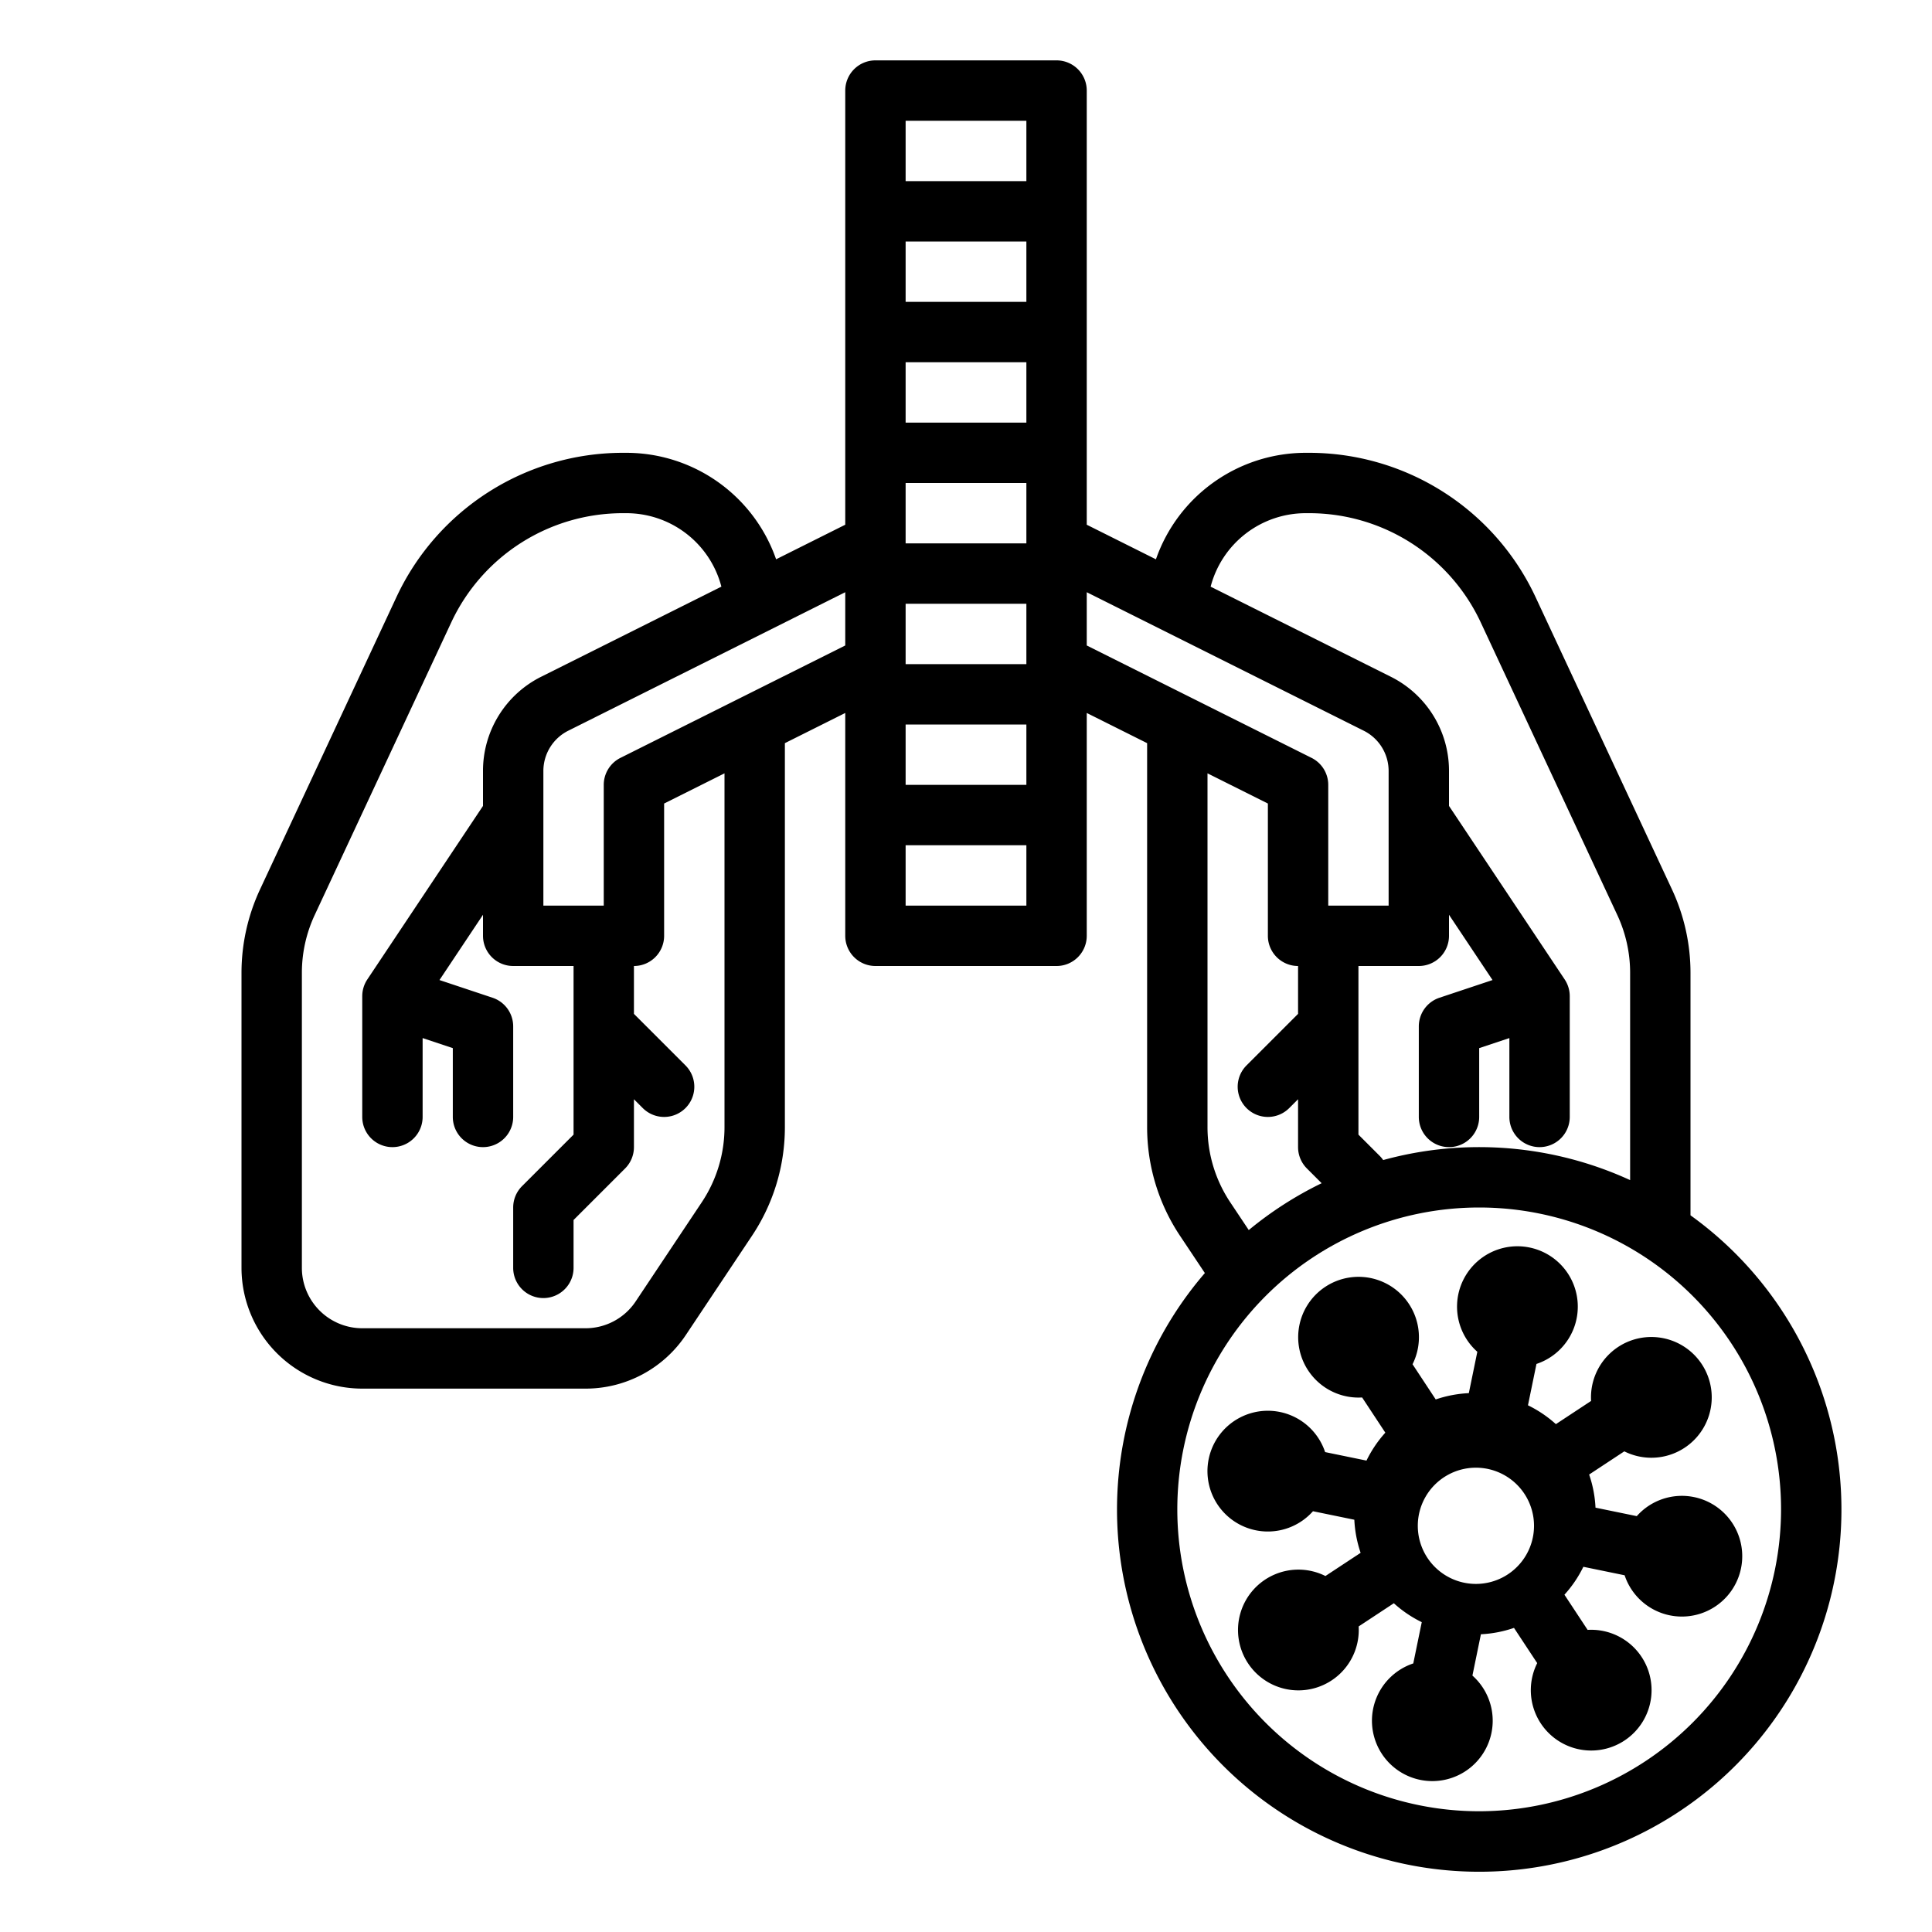 <?xml version="1.0"?>
<svg xmlns="http://www.w3.org/2000/svg" viewBox="0 0 512 512" width="512" height="512"><g id="outline"><path d="M448,322.073V257.762a52.358,52.358,0,0,0-4.878-21.991L406.87,158.09A66.236,66.236,0,0,0,347.062,120H346a42.064,42.064,0,0,0-39.667,28.222L288,139.056V24a8,8,0,0,0-8-8H232a8,8,0,0,0-8,8V139.056l-18.324,9.162A42.048,42.048,0,0,0,166,120h-1.062a66.236,66.236,0,0,0-59.808,38.09L68.878,235.771A52.358,52.358,0,0,0,64,257.762V336a32.036,32.036,0,0,0,32,32h59.156a31.935,31.935,0,0,0,26.625-14.25l17.486-26.228A51.842,51.842,0,0,0,208,298.678V196.944l16-8V248a8,8,0,0,0,8,8h48a8,8,0,0,0,8-8V188.944l16,8V298.678a51.842,51.842,0,0,0,8.733,28.844l6.568,9.851a95.99,95.99,0,1,0,128.7-15.3ZM192,298.678a35.888,35.888,0,0,1-6.046,19.969l-17.485,26.228A15.97,15.97,0,0,1,155.156,352H96a16.019,16.019,0,0,1-16-16V257.762a36.252,36.252,0,0,1,3.377-15.225l36.252-77.682A50.178,50.178,0,0,1,164.938,136H166a26.027,26.027,0,0,1,25.174,19.468l-47.7,23.848A27.854,27.854,0,0,0,128,204.36v9.218L97.344,259.562A8,8,0,0,0,96,264v32a8,8,0,0,0,16,0V275.1l8,2.667V296a8,8,0,0,0,16,0V272a8,8,0,0,0-5.47-7.59l-14.064-4.688L128,242.422V248a8,8,0,0,0,8,8h16v44.687l-13.657,13.656A8,8,0,0,0,136,320v16a8,8,0,0,0,16,0V323.313l13.657-13.656A8,8,0,0,0,168,304V291.314l2.343,2.343a8,8,0,1,0,11.314-11.314L168,268.686V256a8,8,0,0,0,8-8V212.944l16-8Zm32-127.622-59.578,29.789A8,8,0,0,0,160,208v32H144V204.36a11.936,11.936,0,0,1,6.633-10.733L224,156.944ZM272,240H240V224h32Zm0-32H240V192h32Zm0-32H240V160h32Zm0-32H240V128h32Zm0-32H240V96h32Zm0-32H240V64h32Zm0-32H240V32h32Zm74,88h1.062a50.178,50.178,0,0,1,45.309,28.855l36.252,77.682A36.252,36.252,0,0,1,432,257.762v54.979a95.975,95.975,0,0,0-65.443-5.312,7.931,7.931,0,0,0-.9-1.086L360,300.687V274.829h0V256h16a8,8,0,0,0,8-8v-5.578l11.534,17.3L381.47,264.41A8,8,0,0,0,376,272v24a8,8,0,0,0,16,0V277.766l8-2.667V296a8,8,0,0,0,16,0V264a8,8,0,0,0-1.344-4.438L384,213.578V204.36a27.853,27.853,0,0,0-15.478-25.044l-47.691-23.845A26.046,26.046,0,0,1,346,136Zm-58,35.056V156.944l73.366,36.683A11.935,11.935,0,0,1,368,204.36V240H352V208a8,8,0,0,0-4.422-7.155ZM344,256v12.686l-13.657,13.657a8,8,0,0,0,11.314,11.314L344,291.314V304a8,8,0,0,0,2.343,5.657l3.907,3.907a96.317,96.317,0,0,0-19.316,12.415l-4.888-7.332A35.888,35.888,0,0,1,320,298.678V204.944l16,8V248A8,8,0,0,0,344,256Zm48,224a80,80,0,1,1,80-80A80.091,80.091,0,0,1,392,480Z"/><path d="M448.931,396.742a15.979,15.979,0,0,0-15.169,5.05l-10.936-2.247a31.6,31.6,0,0,0-1.688-8.778l9.322-6.144a16,16,0,1,0-8.805-13.36l-9.328,6.147a31.821,31.821,0,0,0-7.4-4.993l2.252-10.959a16,16,0,1,0-15.673-3.221l-2.252,10.96a31.863,31.863,0,0,0-8.77,1.67l-6.147-9.327a16,16,0,1,0-13.359,8.805l6.147,9.327a31.806,31.806,0,0,0-4.994,7.4l-10.959-2.252a16,16,0,1,0-3.22,15.671l10.959,2.253a31.826,31.826,0,0,0,1.67,8.77l-9.327,6.147a16,16,0,1,0,8.805,13.359l9.322-6.143a31.634,31.634,0,0,0,7.4,5.013l-2.247,10.936a16,16,0,1,0,15.673,3.22l2.25-10.951a31.585,31.585,0,0,0,8.766-1.688l6.154,9.336a16,16,0,1,0,13.359-8.805l-6.144-9.322a31.562,31.562,0,0,0,5.013-7.4l10.936,2.247a15.995,15.995,0,1,0,18.389-20.722Zm-42.4,7.617,0,0v0a15.4,15.4,0,1,1,0-.009Z"/></g></svg>
